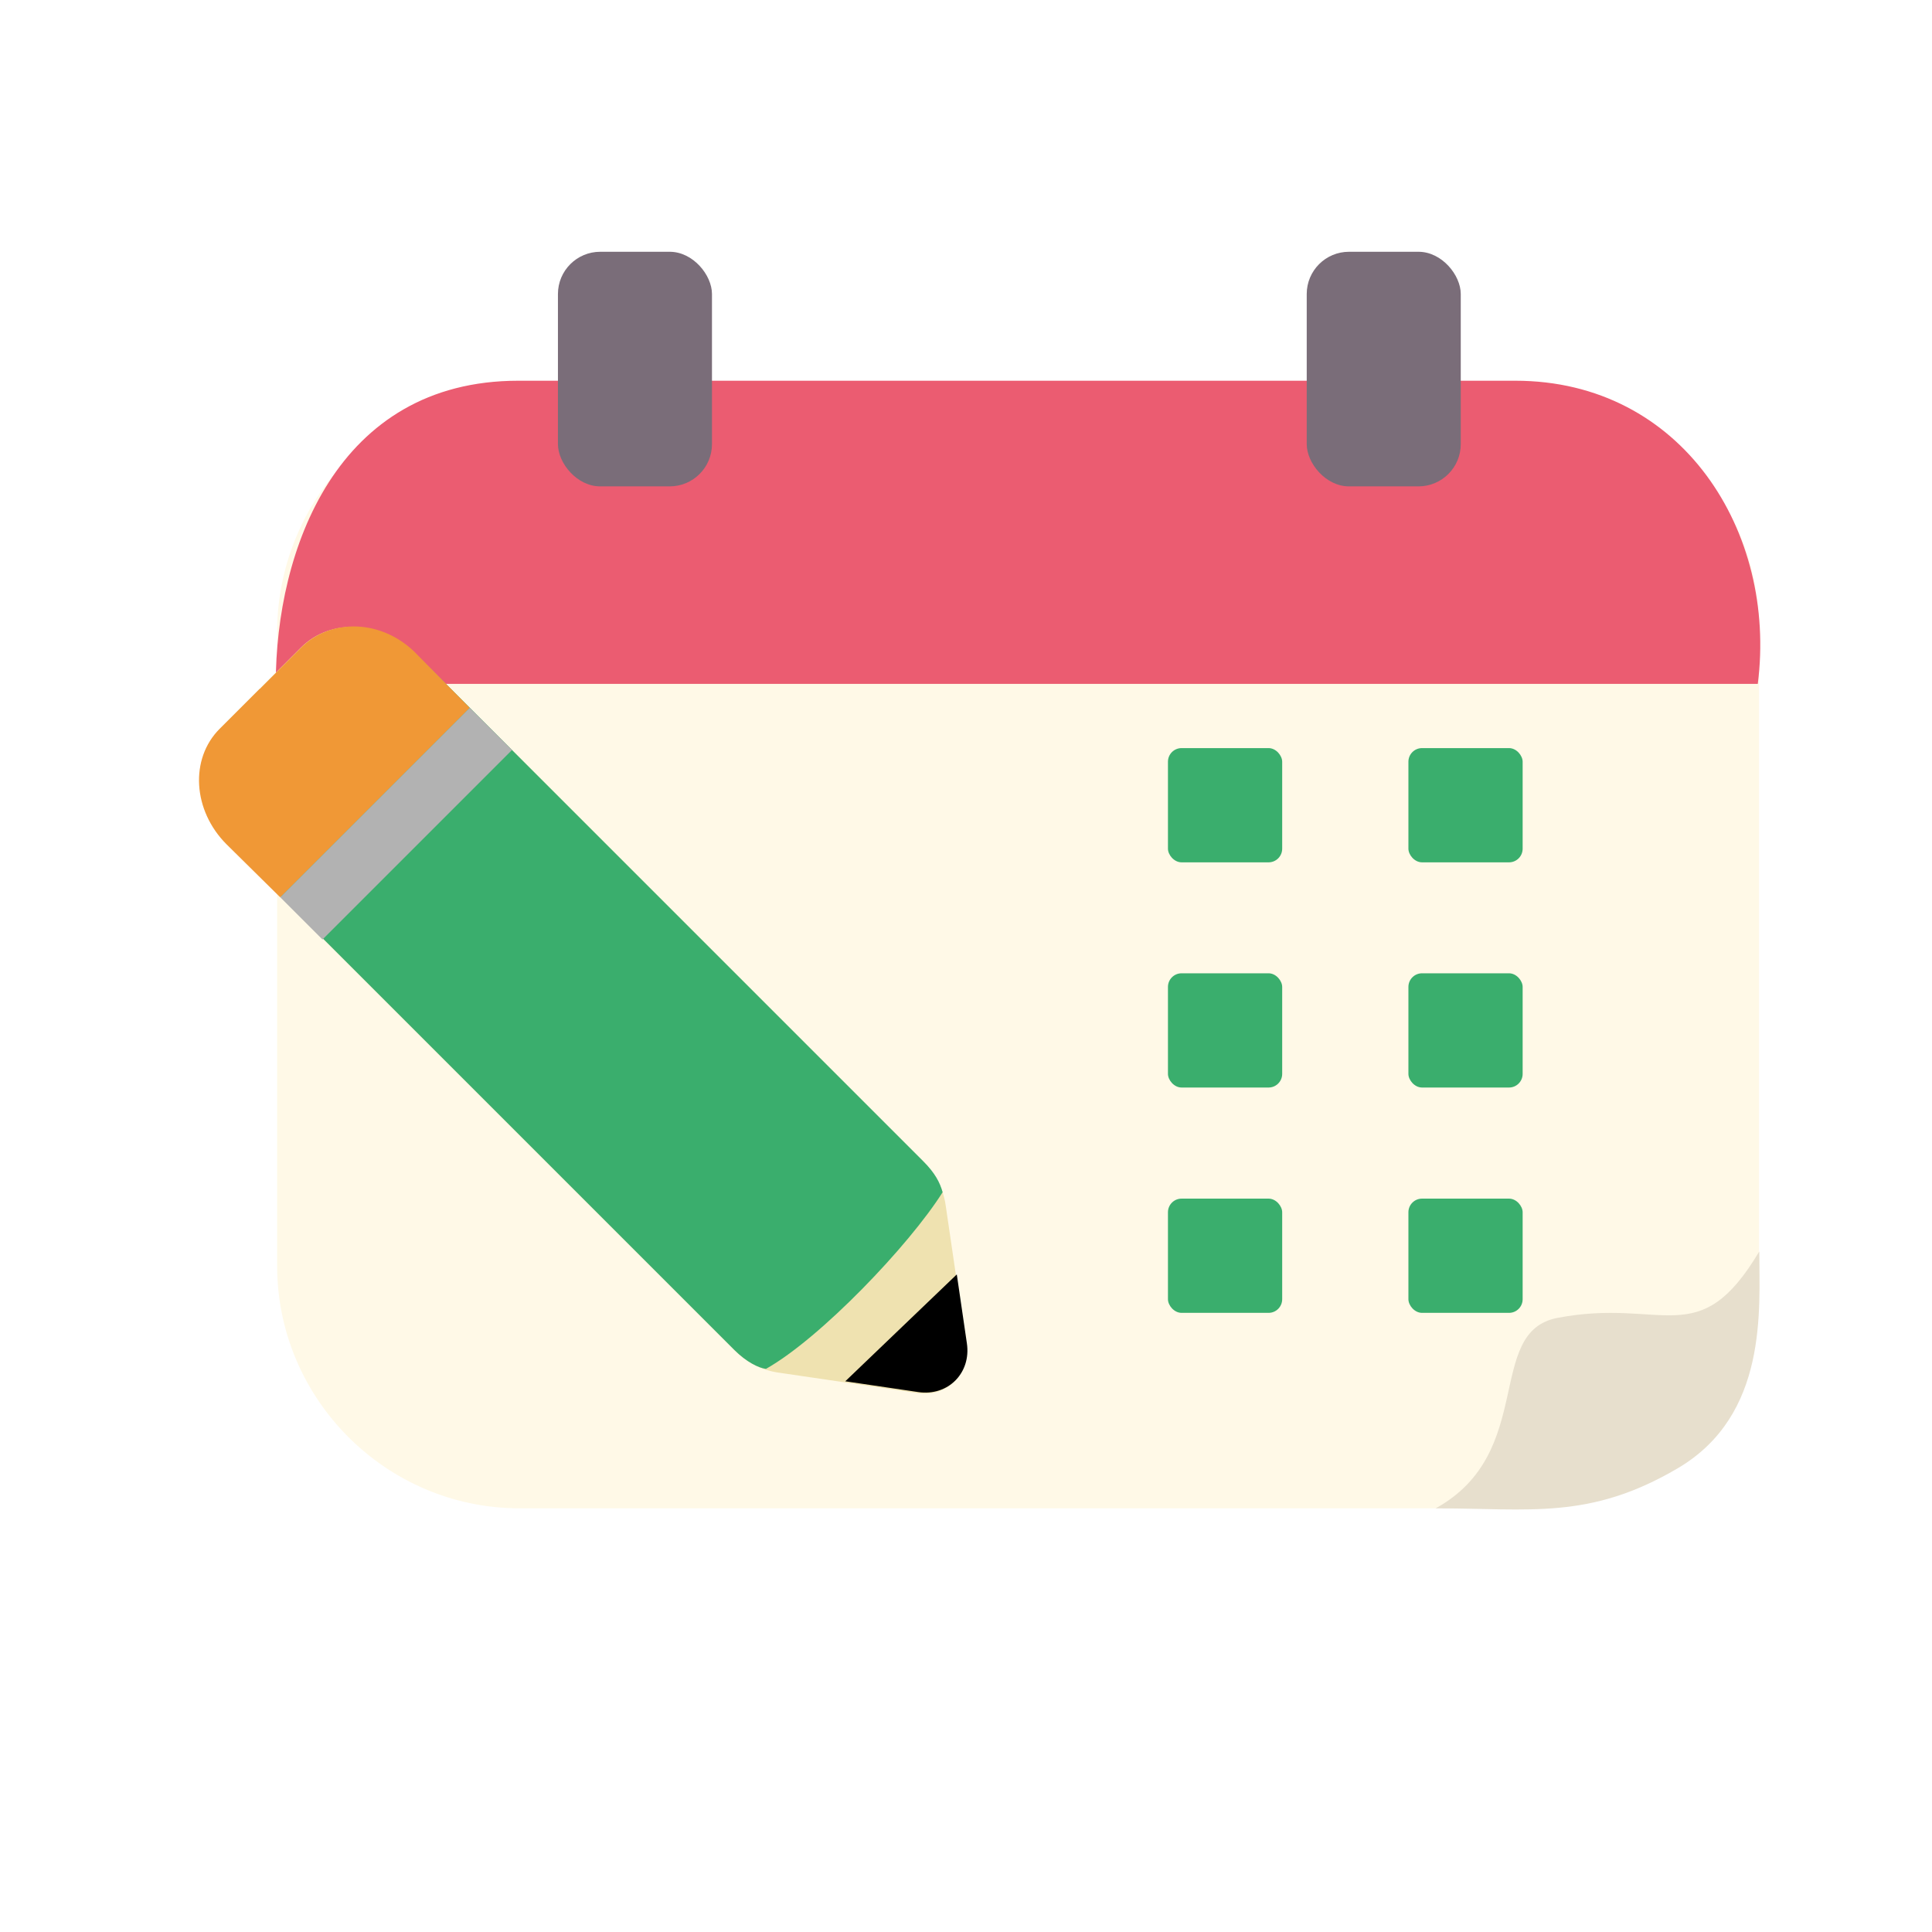 <?xml version="1.0" encoding="UTF-8"?><svg id="a" xmlns="http://www.w3.org/2000/svg" xmlns:xlink="http://www.w3.org/1999/xlink" viewBox="0 0 141.73 141.73"><defs><style>.d{fill:#3aae6d;}.e{fill:#e7dfcd;}.f{fill:#b2b2b2;}.g{fill:#fff9e7;}.h{filter:url(#b);}.i{fill:#eb5c71;}.j{fill:#7a6d79;}.k{fill:#f09836;}.l{fill:#efe2b0;}</style><filter id="b" filterUnits="userSpaceOnUse"><feOffset dx="2" dy="1"/><feGaussianBlur result="c" stdDeviation="1"/><feFlood flood-color="#878583" flood-opacity=".86"/><feComposite in2="c" operator="in"/><feComposite in="SourceGraphic"/></filter></defs><path class="g" d="M111.25,110.65H38.12c-9.78,0-17.79-8.01-17.79-17.79V46.14c.15-9.81,8.05-17.82,17.79-17.79H111.25c9.78,0,17.79,8.01,17.79,17.79v46.71c0,9.78-8.01,17.79-17.79,17.79Z"/><path class="i" d="M20.23,50.17c0-9.78,4.44-22.24,17.79-22.24H111.16c12.27,0,19.21,11.12,17.79,22.24H20.23Z"/><rect class="j" x="40.93" y="18.47" width="11.3" height="17.21" rx="3.1" ry="3.1"/><rect class="j" x="95.86" y="18.47" width="11.3" height="17.21" rx="3.1" ry="3.1"/><g><rect class="d" x="85.68" y="54.88" width="8.38" height="8.38" rx="1" ry="1"/><rect class="d" x="103.32" y="54.88" width="8.38" height="8.38" rx="1" ry="1"/><rect class="d" x="85.68" y="71.4" width="8.38" height="8.38" rx="1" ry="1"/><rect class="d" x="103.32" y="71.4" width="8.38" height="8.38" rx="1" ry="1"/><rect class="d" x="85.68" y="87.93" width="8.38" height="8.38" rx="1" ry="1"/><rect class="d" x="103.32" y="87.93" width="8.38" height="8.38" rx="1" ry="1"/></g><g class="h"><path class="l" d="M17.14,49.45l-2.95,2.95c-2.2,2.2-1.97,5.99,.51,8.47l37.19,37.19c.88,.88,2.01,1.46,3.19,1.63l10.22,1.5c2.18,.32,3.89-1.39,3.57-3.57l-1.5-10.22c-.17-1.18-.75-2.31-1.63-3.19L28.55,47.01c-2.48-2.48-6.27-2.71-8.47-.51l-2.95,2.95Z"/><path class="d" d="M14.68,60.84l37.19,37.19c.88,.88,1.77,1.32,2.32,1.39,4-2.25,10.51-9.07,12.96-12.96-.2-.71-.54-1.39-1.43-2.28L28.53,46.99l-13.85,13.85Z"/><path d="M60.01,100.33l5.35,.79c2.18,.32,3.89-1.39,3.57-3.57l-.74-5.06-8.18,7.84Z"/><path class="k" d="M17.06,49.52l-2.95,2.95c-2.2,2.2-1.97,5.99,.51,8.47l3.94,3.89,13.9-13.9-3.77-3.82c-2.58-2.78-6.52-2.78-8.68-.52l-2.95,2.95Z"/><rect class="f" x="17.23" y="57.23" width="19.66" height="4.38" transform="translate(-34.09 36.54) rotate(-45)"/></g><path class="e" d="M129.05,91.82c-4.44,7.45-7,3.36-14.8,4.86-5.35,1.03-1.52,9.88-8.93,13.97,6.92,0,11.28,.87,17.76-2.94,6.64-3.91,5.98-11.68,5.98-15.88Z"/></svg>